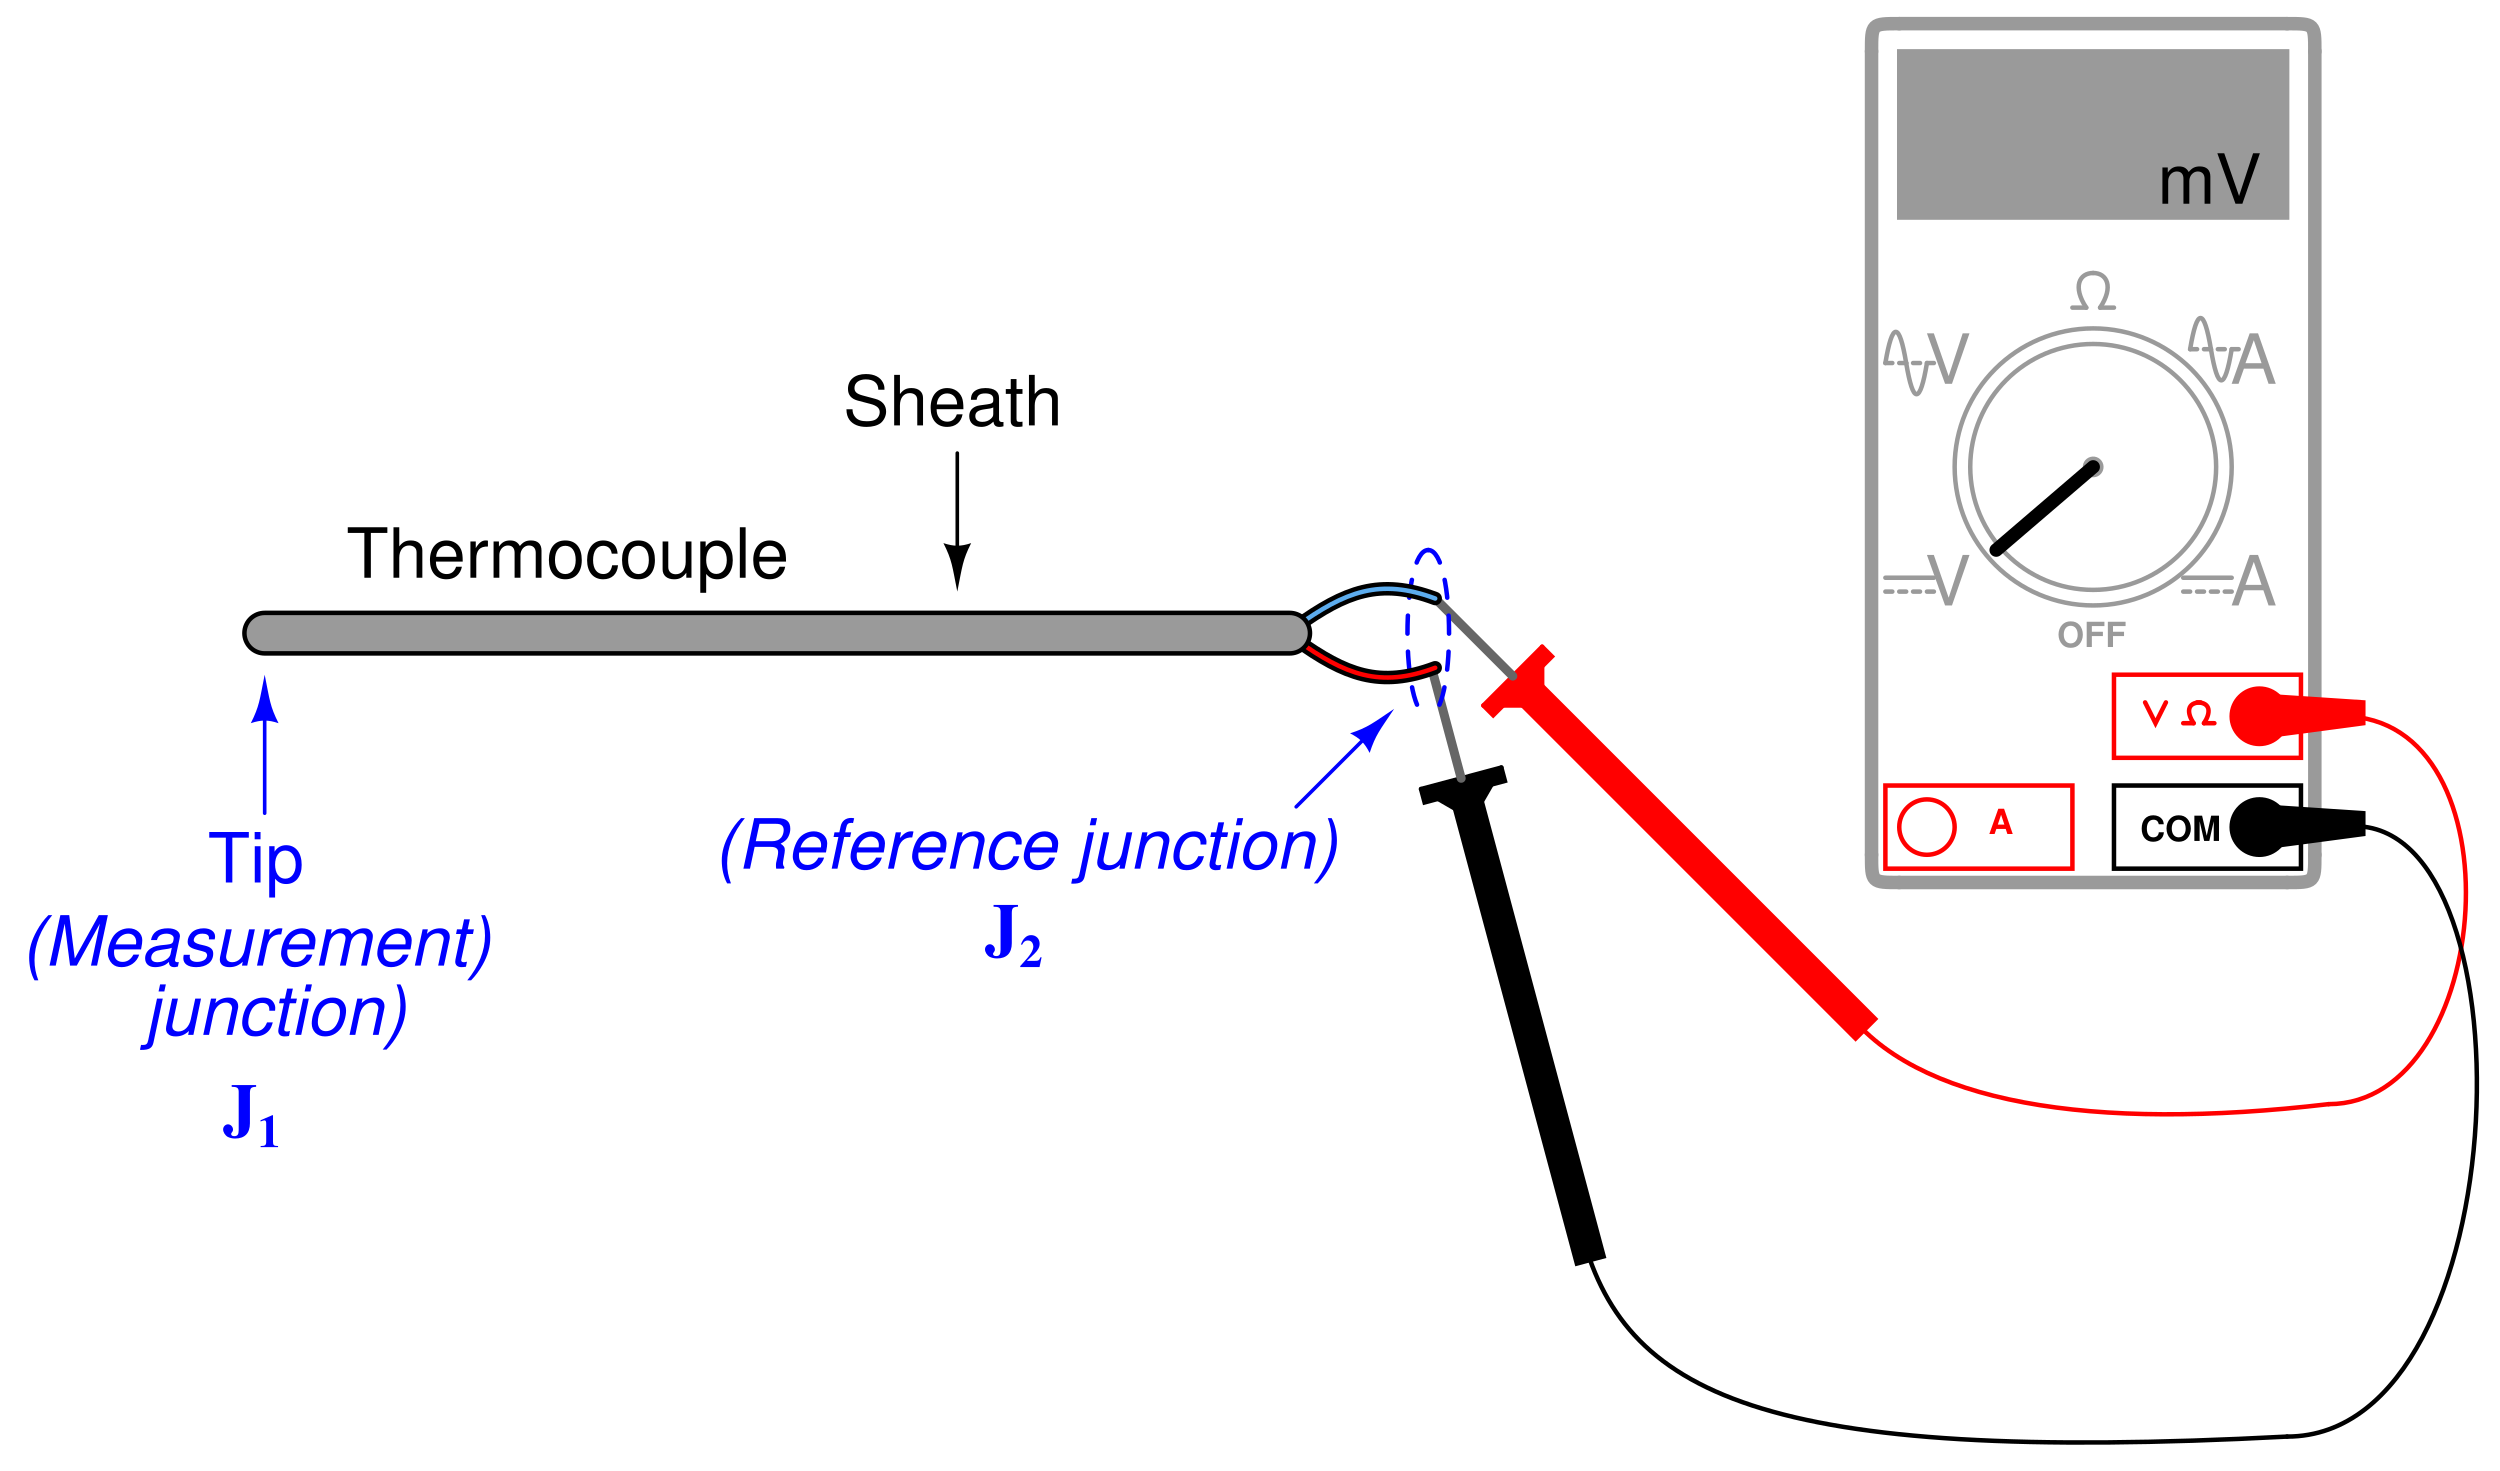<?xml version="1.0" encoding="UTF-8"?>
<svg xmlns="http://www.w3.org/2000/svg" xmlns:xlink="http://www.w3.org/1999/xlink" viewBox="0 0 378.999 222.999" version="1.2">
<defs>
<g>
<symbol overflow="visible" id="glyph0-0">
<path style="stroke:none;" d=""/>
</symbol>
<symbol overflow="visible" id="glyph0-1">
<path style="stroke:none;" d="M 3.719 -6.797 L 6.219 -6.797 L 6.219 -7.656 L 0.219 -7.656 L 0.219 -6.797 L 2.734 -6.797 L 2.734 0 L 3.719 0 Z M 3.719 -6.797 "/>
</symbol>
<symbol overflow="visible" id="glyph0-2">
<path style="stroke:none;" d="M 0.734 -7.656 L 0.734 0 L 1.609 0 L 1.609 -3.031 C 1.609 -4.156 2.188 -4.891 3.094 -4.891 C 3.391 -4.891 3.672 -4.812 3.875 -4.656 C 4.125 -4.469 4.234 -4.203 4.234 -3.812 L 4.234 0 L 5.109 0 L 5.109 -4.156 C 5.109 -5.078 4.438 -5.656 3.375 -5.656 C 2.594 -5.656 2.125 -5.422 1.609 -4.75 L 1.609 -7.656 Z M 0.734 -7.656 "/>
</symbol>
<symbol overflow="visible" id="glyph0-3">
<path style="stroke:none;" d="M 5.391 -2.453 C 5.391 -3.297 5.328 -3.797 5.172 -4.203 C 4.812 -5.109 3.969 -5.656 2.938 -5.656 C 1.406 -5.656 0.422 -4.5 0.422 -2.672 C 0.422 -0.859 1.359 0.234 2.922 0.234 C 4.172 0.234 5.047 -0.469 5.266 -1.672 L 4.391 -1.672 C 4.141 -0.938 3.656 -0.562 2.953 -0.562 C 2.391 -0.562 1.922 -0.812 1.625 -1.281 C 1.422 -1.594 1.344 -1.906 1.328 -2.453 Z M 1.359 -3.172 C 1.422 -4.188 2.047 -4.844 2.922 -4.844 C 3.828 -4.844 4.438 -4.156 4.438 -3.172 Z M 1.359 -3.172 "/>
</symbol>
<symbol overflow="visible" id="glyph0-4">
<path style="stroke:none;" d="M 0.719 -5.5 L 0.719 0 L 1.609 0 L 1.609 -2.859 C 1.609 -4.172 2.156 -4.766 3.375 -4.734 L 3.375 -5.625 C 3.219 -5.656 3.141 -5.656 3.031 -5.656 C 2.469 -5.656 2.031 -5.328 1.531 -4.5 L 1.531 -5.5 Z M 0.719 -5.5 "/>
</symbol>
<symbol overflow="visible" id="glyph0-5">
<path style="stroke:none;" d="M 0.734 -5.5 L 0.734 0 L 1.609 0 L 1.609 -3.453 C 1.609 -4.25 2.188 -4.891 2.906 -4.891 C 3.562 -4.891 3.922 -4.5 3.922 -3.797 L 3.922 0 L 4.812 0 L 4.812 -3.453 C 4.812 -4.25 5.391 -4.891 6.094 -4.891 C 6.734 -4.891 7.125 -4.484 7.125 -3.797 L 7.125 0 L 8 0 L 8 -4.125 C 8 -5.109 7.438 -5.656 6.406 -5.656 C 5.672 -5.656 5.234 -5.438 4.719 -4.812 C 4.391 -5.406 3.953 -5.656 3.234 -5.656 C 2.5 -5.656 2 -5.391 1.547 -4.719 L 1.547 -5.5 Z M 0.734 -5.5 "/>
</symbol>
<symbol overflow="visible" id="glyph0-6">
<path style="stroke:none;" d="M 2.859 -5.656 C 1.297 -5.656 0.375 -4.562 0.375 -2.703 C 0.375 -0.844 1.297 0.234 2.859 0.234 C 4.422 0.234 5.359 -0.859 5.359 -2.672 C 5.359 -4.578 4.453 -5.656 2.859 -5.656 Z M 2.859 -4.844 C 3.859 -4.844 4.438 -4.047 4.438 -2.672 C 4.438 -1.375 3.828 -0.562 2.859 -0.562 C 1.891 -0.562 1.297 -1.375 1.297 -2.703 C 1.297 -4.047 1.891 -4.844 2.859 -4.844 Z M 2.859 -4.844 "/>
</symbol>
<symbol overflow="visible" id="glyph0-7">
<path style="stroke:none;" d="M 4.953 -3.656 C 4.906 -4.188 4.781 -4.531 4.578 -4.844 C 4.203 -5.359 3.531 -5.656 2.766 -5.656 C 1.281 -5.656 0.328 -4.484 0.328 -2.656 C 0.328 -0.875 1.266 0.234 2.766 0.234 C 4.078 0.234 4.906 -0.547 5.016 -1.891 L 4.125 -1.891 C 3.984 -1.016 3.531 -0.562 2.781 -0.562 C 1.812 -0.562 1.234 -1.359 1.234 -2.656 C 1.234 -4.031 1.812 -4.844 2.766 -4.844 C 3.5 -4.844 3.953 -4.422 4.062 -3.656 Z M 4.953 -3.656 "/>
</symbol>
<symbol overflow="visible" id="glyph0-8">
<path style="stroke:none;" d="M 5.062 0 L 5.062 -5.5 L 4.188 -5.5 L 4.188 -2.391 C 4.188 -1.266 3.594 -0.531 2.688 -0.531 C 2 -0.531 1.547 -0.938 1.547 -1.609 L 1.547 -5.5 L 0.688 -5.5 L 0.688 -1.266 C 0.688 -0.344 1.359 0.234 2.438 0.234 C 3.25 0.234 3.766 -0.047 4.281 -0.766 L 4.281 0 Z M 5.062 0 "/>
</symbol>
<symbol overflow="visible" id="glyph0-9">
<path style="stroke:none;" d="M 0.562 2.281 L 1.453 2.281 L 1.453 -0.578 C 1.906 -0.016 2.422 0.234 3.141 0.234 C 4.562 0.234 5.484 -0.906 5.484 -2.656 C 5.484 -4.5 4.594 -5.656 3.125 -5.656 C 2.391 -5.656 1.781 -5.328 1.375 -4.672 L 1.375 -5.5 L 0.562 -5.5 Z M 2.984 -4.844 C 3.953 -4.844 4.578 -3.984 4.578 -2.672 C 4.578 -1.422 3.938 -0.578 2.984 -0.578 C 2.047 -0.578 1.453 -1.422 1.453 -2.703 C 1.453 -4 2.047 -4.844 2.984 -4.844 Z M 2.984 -4.844 "/>
</symbol>
<symbol overflow="visible" id="glyph0-10">
<path style="stroke:none;" d="M 1.594 -7.656 L 0.719 -7.656 L 0.719 0 L 1.594 0 Z M 1.594 -7.656 "/>
</symbol>
<symbol overflow="visible" id="glyph0-11">
<path style="stroke:none;" d="M 1.578 -5.5 L 0.703 -5.5 L 0.703 0 L 1.578 0 Z M 1.578 -7.656 L 0.688 -7.656 L 0.688 -6.547 L 1.578 -6.547 Z M 1.578 -7.656 "/>
</symbol>
<symbol overflow="visible" id="glyph0-12">
<path style="stroke:none;" d="M 6.266 -5.406 C 6.266 -5.938 6.219 -6.078 6.062 -6.438 C 5.641 -7.312 4.75 -7.781 3.453 -7.781 C 1.781 -7.781 0.734 -6.922 0.734 -5.531 C 0.734 -4.594 1.234 -4.016 2.234 -3.75 L 4.141 -3.25 C 5.109 -3 5.547 -2.609 5.547 -2 C 5.547 -1.594 5.328 -1.172 5 -0.938 C 4.688 -0.719 4.203 -0.625 3.594 -0.625 C 2.75 -0.625 2.188 -0.812 1.828 -1.266 C 1.547 -1.594 1.422 -1.969 1.422 -2.438 L 0.5 -2.438 C 0.516 -1.734 0.656 -1.266 0.953 -0.844 C 1.484 -0.125 2.359 0.234 3.531 0.234 C 4.438 0.234 5.188 0.031 5.688 -0.344 C 6.188 -0.75 6.516 -1.438 6.516 -2.094 C 6.516 -3.047 5.938 -3.734 4.891 -4.016 L 2.969 -4.531 C 2.047 -4.781 1.719 -5.078 1.719 -5.672 C 1.719 -6.453 2.391 -6.969 3.422 -6.969 C 4.641 -6.969 5.328 -6.422 5.328 -5.406 Z M 6.266 -5.406 "/>
</symbol>
<symbol overflow="visible" id="glyph0-13">
<path style="stroke:none;" d="M 5.625 -0.516 C 5.516 -0.5 5.484 -0.5 5.422 -0.5 C 5.125 -0.5 4.953 -0.656 4.953 -0.922 L 4.953 -4.156 C 4.953 -5.141 4.234 -5.656 2.891 -5.656 C 2.078 -5.656 1.438 -5.422 1.062 -5.016 C 0.812 -4.734 0.703 -4.422 0.688 -3.875 L 1.562 -3.875 C 1.641 -4.547 2.031 -4.844 2.859 -4.844 C 3.656 -4.844 4.078 -4.562 4.078 -4.031 L 4.078 -3.797 C 4.078 -3.422 3.891 -3.281 3.172 -3.188 C 1.938 -3.031 1.75 -3 1.406 -2.859 C 0.766 -2.578 0.438 -2.094 0.438 -1.391 C 0.438 -0.391 1.141 0.234 2.25 0.234 C 2.938 0.234 3.5 0 4.109 -0.562 C 4.172 0 4.453 0.234 5.016 0.234 C 5.203 0.234 5.328 0.219 5.625 0.141 Z M 4.078 -1.734 C 4.078 -1.438 4 -1.266 3.734 -1.016 C 3.375 -0.688 2.953 -0.531 2.438 -0.531 C 1.75 -0.531 1.359 -0.844 1.359 -1.406 C 1.359 -1.984 1.734 -2.281 2.672 -2.422 C 3.609 -2.547 3.797 -2.578 4.078 -2.719 Z M 4.078 -1.734 "/>
</symbol>
<symbol overflow="visible" id="glyph0-14">
<path style="stroke:none;" d="M 2.672 -5.5 L 1.766 -5.5 L 1.766 -7.016 L 0.891 -7.016 L 0.891 -5.5 L 0.141 -5.5 L 0.141 -4.781 L 0.891 -4.781 L 0.891 -0.625 C 0.891 -0.062 1.266 0.234 1.953 0.234 C 2.188 0.234 2.375 0.219 2.672 0.172 L 2.672 -0.562 C 2.547 -0.531 2.422 -0.531 2.25 -0.531 C 1.875 -0.531 1.766 -0.625 1.766 -1.016 L 1.766 -4.781 L 2.672 -4.781 Z M 2.672 -5.5 "/>
</symbol>
<symbol overflow="visible" id="glyph0-15">
<path style="stroke:none;" d="M 4.109 0 L 6.766 -7.656 L 5.734 -7.656 L 3.609 -1.172 L 1.359 -7.656 L 0.312 -7.656 L 3.062 0 Z M 4.109 0 "/>
</symbol>
<symbol overflow="visible" id="glyph0-16">
<path style="stroke:none;" d="M 4.984 -2.297 L 5.766 0 L 6.859 0 L 4.172 -7.656 L 2.906 -7.656 L 0.172 0 L 1.219 0 L 2.031 -2.297 Z M 4.703 -3.125 L 2.266 -3.125 L 3.531 -6.609 Z M 4.703 -3.125 "/>
</symbol>
<symbol overflow="visible" id="glyph1-0">
<path style="stroke:none;" d=""/>
</symbol>
<symbol overflow="visible" id="glyph1-1">
<path style="stroke:none;" d="M 1.891 -5.5 L 0.562 0.797 C 0.438 1.391 0.266 1.531 -0.266 1.531 C -0.328 1.531 -0.375 1.531 -0.531 1.516 L -0.688 2.25 C -0.609 2.281 -0.578 2.281 -0.484 2.281 C 0.719 2.281 1.172 2 1.359 1.141 L 2.766 -5.5 Z M 3.234 -7.656 L 2.359 -7.656 L 2.125 -6.578 L 3 -6.578 Z M 3.234 -7.656 "/>
</symbol>
<symbol overflow="visible" id="glyph1-2">
<path style="stroke:none;" d="M 5.078 0 L 6.234 -5.5 L 5.359 -5.5 L 4.688 -2.391 C 4.453 -1.25 3.719 -0.516 2.812 -0.516 C 2.234 -0.516 1.875 -0.812 1.875 -1.328 C 1.875 -1.406 1.891 -1.5 1.906 -1.609 L 2.734 -5.5 L 1.859 -5.5 L 0.953 -1.266 C 0.938 -1.156 0.922 -1.047 0.922 -0.906 C 0.922 -0.188 1.469 0.234 2.375 0.234 C 3.188 0.234 3.797 -0.016 4.406 -0.594 L 4.281 0 Z M 5.078 0 "/>
</symbol>
<symbol overflow="visible" id="glyph1-3">
<path style="stroke:none;" d="M 1.906 -5.5 L 0.734 0 L 1.609 0 L 2.25 -3.031 C 2.516 -4.188 3.25 -4.906 4.188 -4.906 C 4.719 -4.906 5.109 -4.531 5.109 -4.047 C 5.109 -3.984 5.078 -3.844 5.047 -3.672 L 4.266 0 L 5.141 0 L 5.984 -3.953 C 6.016 -4.078 6.031 -4.203 6.031 -4.344 C 6.031 -5.141 5.469 -5.656 4.594 -5.656 C 3.797 -5.656 3.109 -5.375 2.562 -4.812 L 2.703 -5.5 Z M 1.906 -5.5 "/>
</symbol>
<symbol overflow="visible" id="glyph1-4">
<path style="stroke:none;" d="M 5.781 -3.656 L 5.797 -3.812 C 5.812 -3.969 5.812 -4.078 5.812 -4.109 C 5.812 -4.469 5.625 -4.875 5.359 -5.172 C 5.031 -5.5 4.594 -5.656 4 -5.656 C 3.062 -5.656 2.203 -5.266 1.656 -4.531 C 1.156 -3.891 0.797 -2.75 0.797 -1.781 C 0.797 -1.281 0.969 -0.781 1.266 -0.406 C 1.609 0.047 2.078 0.234 2.766 0.234 C 3.625 0.234 4.344 -0.062 4.828 -0.625 C 5.109 -0.938 5.266 -1.297 5.438 -1.891 L 4.562 -1.891 C 4.234 -1.031 3.672 -0.562 2.906 -0.562 C 2.172 -0.562 1.719 -1.078 1.719 -1.906 C 1.719 -2.578 1.938 -3.375 2.281 -3.922 C 2.688 -4.531 3.203 -4.844 3.844 -4.844 C 4.5 -4.844 4.906 -4.484 4.906 -3.891 C 4.906 -3.828 4.906 -3.75 4.906 -3.656 Z M 5.781 -3.656 "/>
</symbol>
<symbol overflow="visible" id="glyph1-5">
<path style="stroke:none;" d="M 3.844 -5.5 L 2.906 -5.5 L 3.234 -7.016 L 2.359 -7.016 L 2.031 -5.5 L 1.281 -5.5 L 1.141 -4.797 L 1.875 -4.797 L 1.047 -0.906 C 1.031 -0.812 1.016 -0.688 1.016 -0.594 C 1.016 -0.078 1.375 0.234 1.953 0.234 C 2.172 0.234 2.484 0.203 2.641 0.172 L 2.797 -0.594 C 2.453 -0.516 2.438 -0.516 2.297 -0.516 C 2.062 -0.516 1.922 -0.625 1.922 -0.797 C 1.922 -0.828 1.938 -0.875 1.938 -0.938 L 2.766 -4.797 L 3.703 -4.797 Z M 3.844 -5.5 "/>
</symbol>
<symbol overflow="visible" id="glyph1-6">
<path style="stroke:none;" d="M 2.734 -5.5 L 1.859 -5.5 L 0.688 0 L 1.578 0 Z M 3.203 -7.656 L 2.328 -7.656 L 2.094 -6.578 L 2.969 -6.578 Z M 3.203 -7.656 "/>
</symbol>
<symbol overflow="visible" id="glyph1-7">
<path style="stroke:none;" d="M 4.031 -5.656 C 3.062 -5.656 2.188 -5.219 1.656 -4.438 C 1.188 -3.766 0.844 -2.609 0.844 -1.719 C 0.844 -0.562 1.656 0.234 2.828 0.234 C 3.828 0.234 4.625 -0.172 5.219 -0.969 C 5.703 -1.641 6.047 -2.781 6.047 -3.703 C 6.047 -4.25 5.844 -4.781 5.469 -5.141 C 5.109 -5.484 4.641 -5.656 4.031 -5.656 Z M 3.891 -4.844 C 4.672 -4.844 5.125 -4.359 5.125 -3.5 C 5.125 -2.875 4.953 -2.188 4.656 -1.672 C 4.266 -0.938 3.703 -0.562 2.969 -0.562 C 2.219 -0.562 1.766 -1.078 1.766 -1.938 C 1.766 -2.547 1.938 -3.219 2.219 -3.75 C 2.609 -4.469 3.203 -4.844 3.891 -4.844 Z M 3.891 -4.844 "/>
</symbol>
<symbol overflow="visible" id="glyph1-8">
<path style="stroke:none;" d="M 0.5 2.234 C 1.172 1.547 1.781 0.719 2.266 -0.156 C 3.047 -1.547 3.406 -2.875 3.406 -4.281 C 3.406 -5.469 3.094 -6.781 2.609 -7.656 L 2.031 -7.656 C 2.422 -6.625 2.609 -5.656 2.609 -4.531 C 2.609 -2.25 1.672 0.094 -0.078 2.234 Z M 0.5 2.234 "/>
</symbol>
<symbol overflow="visible" id="glyph1-9">
<path style="stroke:none;" d="M 4.109 -7.656 C 3.375 -6.906 2.859 -6.203 2.344 -5.266 C 1.547 -3.828 1.188 -2.562 1.188 -1.219 C 1.188 0.047 1.484 1.328 2 2.234 L 2.578 2.234 C 2.188 1.219 2 0.25 2 -0.828 C 2 -3.172 2.922 -5.484 4.688 -7.656 Z M 4.109 -7.656 "/>
</symbol>
<symbol overflow="visible" id="glyph1-10">
<path style="stroke:none;" d="M 2.672 -3.297 L 5.172 -3.297 C 5.859 -3.297 6.234 -3.031 6.234 -2.516 C 6.234 -2.328 6.203 -2.109 6.156 -1.875 C 5.906 -0.828 5.906 -0.828 5.906 -0.5 C 5.906 -0.328 5.906 -0.203 5.938 0 L 7.125 0 L 7.188 -0.234 C 7.047 -0.375 6.969 -0.562 6.969 -0.797 C 6.969 -0.906 6.984 -1.094 7.031 -1.328 C 7.219 -2.422 7.25 -2.562 7.25 -2.766 C 7.25 -3.25 7.109 -3.453 6.609 -3.781 C 7.031 -4.016 7.188 -4.125 7.375 -4.297 C 7.797 -4.688 8.078 -5.391 8.078 -6.031 C 8.078 -7.156 7.469 -7.656 6.125 -7.656 L 2.609 -7.656 L 0.969 0 L 1.969 0 Z M 2.844 -4.156 L 3.406 -6.797 L 5.828 -6.797 C 6.391 -6.797 6.656 -6.719 6.859 -6.5 C 7 -6.359 7.078 -6.109 7.078 -5.859 C 7.078 -5.453 6.938 -5.016 6.703 -4.719 C 6.391 -4.344 5.938 -4.156 5.266 -4.156 Z M 2.844 -4.156 "/>
</symbol>
<symbol overflow="visible" id="glyph1-11">
<path style="stroke:none;" d="M 5.906 -2.453 C 6.062 -3.281 6.094 -3.531 6.094 -3.859 C 6.094 -4.875 5.219 -5.656 4.078 -5.656 C 3.172 -5.656 2.297 -5.234 1.766 -4.531 C 1.266 -3.859 0.875 -2.672 0.875 -1.812 C 0.875 -1.25 1.141 -0.672 1.531 -0.281 C 1.906 0.078 2.359 0.234 2.969 0.234 C 4.219 0.234 5.297 -0.531 5.625 -1.672 L 4.75 -1.672 C 4.375 -0.938 3.812 -0.562 3.109 -0.562 C 2.281 -0.562 1.812 -1.078 1.812 -1.969 C 1.812 -2.203 1.812 -2.297 1.859 -2.453 Z M 2.047 -3.219 C 2.328 -4.172 3.094 -4.844 3.953 -4.844 C 4.688 -4.844 5.172 -4.344 5.172 -3.562 C 5.172 -3.469 5.156 -3.375 5.141 -3.219 Z M 2.047 -3.219 "/>
</symbol>
<symbol overflow="visible" id="glyph1-12">
<path style="stroke:none;" d="M 3.891 -5.5 L 2.984 -5.5 L 3.141 -6.219 C 3.25 -6.766 3.438 -6.938 3.891 -6.938 C 3.969 -6.938 4.047 -6.938 4.172 -6.906 L 4.344 -7.641 C 4.141 -7.672 4.031 -7.688 3.859 -7.688 C 3.062 -7.688 2.469 -7.219 2.297 -6.438 L 2.094 -5.5 L 1.359 -5.5 L 1.219 -4.797 L 1.953 -4.797 L 0.938 0 L 1.812 0 L 2.828 -4.797 L 3.734 -4.797 Z M 3.891 -5.5 "/>
</symbol>
<symbol overflow="visible" id="glyph1-13">
<path style="stroke:none;" d="M 1.891 -5.5 L 0.719 0 L 1.609 0 L 2.219 -2.859 C 2.484 -4.141 3.234 -4.781 4.391 -4.734 L 4.578 -5.625 C 4.438 -5.656 4.359 -5.656 4.234 -5.656 C 3.641 -5.656 3.172 -5.391 2.516 -4.641 L 2.688 -5.5 Z M 1.891 -5.5 "/>
</symbol>
<symbol overflow="visible" id="glyph1-14">
<path style="stroke:none;" d=""/>
</symbol>
<symbol overflow="visible" id="glyph1-15">
<path style="stroke:none;" d="M 4.906 0 L 8.406 -6.359 L 7.062 0 L 7.984 0 L 9.625 -7.656 L 8.25 -7.656 L 4.609 -1.078 L 3.766 -7.656 L 2.422 -7.656 L 0.781 0 L 1.719 0 L 3.078 -6.359 L 3.891 0 Z M 4.906 0 "/>
</symbol>
<symbol overflow="visible" id="glyph1-16">
<path style="stroke:none;" d="M 5.797 -0.531 C 5.703 -0.516 5.656 -0.516 5.625 -0.516 C 5.344 -0.516 5.219 -0.609 5.219 -0.812 C 5.219 -0.844 5.219 -0.891 5.234 -0.922 L 5.906 -4.078 C 5.969 -4.375 5.969 -4.375 5.969 -4.469 C 5.969 -5.188 5.234 -5.656 4.141 -5.656 C 2.672 -5.656 1.781 -5.047 1.578 -3.875 L 2.469 -3.875 C 2.562 -4.172 2.641 -4.312 2.781 -4.469 C 3.016 -4.703 3.453 -4.844 3.906 -4.844 C 4.531 -4.844 5.016 -4.562 5.016 -4.172 C 5.016 -4.141 5.016 -4.062 5 -3.984 L 4.969 -3.797 C 4.875 -3.359 4.672 -3.25 3.906 -3.172 C 2.5 -3.047 2.062 -2.938 1.547 -2.609 C 1 -2.266 0.688 -1.719 0.688 -1.109 C 0.688 -0.266 1.25 0.234 2.188 0.234 C 2.578 0.234 3 0.172 3.375 0.031 C 3.703 -0.078 3.875 -0.188 4.312 -0.562 L 4.312 -0.453 C 4.312 -0.016 4.594 0.234 5.109 0.234 C 5.234 0.234 5.266 0.234 5.516 0.172 C 5.531 0.172 5.594 0.156 5.656 0.141 Z M 4.531 -1.719 C 4.391 -1.078 3.469 -0.516 2.547 -0.516 C 1.938 -0.516 1.609 -0.766 1.609 -1.203 C 1.609 -1.547 1.812 -1.906 2.125 -2.094 C 2.375 -2.25 2.672 -2.328 3.203 -2.406 C 4.188 -2.547 4.281 -2.547 4.734 -2.703 Z M 4.531 -1.719 "/>
</symbol>
<symbol overflow="visible" id="glyph1-17">
<path style="stroke:none;" d="M 5.391 -3.969 C 5.453 -4.188 5.453 -4.281 5.453 -4.422 C 5.453 -5.156 4.766 -5.656 3.734 -5.656 C 3 -5.656 2.359 -5.438 1.922 -5.031 C 1.531 -4.656 1.297 -4.109 1.297 -3.625 C 1.297 -2.984 1.656 -2.672 2.734 -2.391 L 3.516 -2.188 C 3.859 -2.094 4.016 -2.031 4.109 -1.922 C 4.188 -1.828 4.25 -1.672 4.25 -1.578 C 4.25 -1.375 4.094 -1.062 3.922 -0.922 C 3.656 -0.703 3.203 -0.562 2.75 -0.562 C 2.016 -0.562 1.609 -0.844 1.609 -1.375 C 1.609 -1.438 1.625 -1.531 1.641 -1.641 L 0.703 -1.641 C 0.656 -1.391 0.641 -1.266 0.641 -1.109 C 0.641 -0.266 1.359 0.234 2.594 0.234 C 4.156 0.234 5.172 -0.562 5.172 -1.812 C 5.172 -2.453 4.828 -2.797 3.906 -3.031 L 3.109 -3.219 C 2.516 -3.375 2.219 -3.578 2.219 -3.859 C 2.219 -4.062 2.344 -4.328 2.531 -4.5 C 2.781 -4.75 3.094 -4.844 3.562 -4.844 C 4.172 -4.844 4.531 -4.625 4.531 -4.203 C 4.531 -4.141 4.531 -4.047 4.516 -3.969 Z M 5.391 -3.969 "/>
</symbol>
<symbol overflow="visible" id="glyph1-18">
<path style="stroke:none;" d="M 1.906 -5.5 L 0.75 0 L 1.625 0 L 2.359 -3.453 C 2.531 -4.25 3.25 -4.906 3.953 -4.906 C 4.469 -4.906 4.812 -4.625 4.812 -4.172 C 4.812 -4.062 4.781 -3.922 4.766 -3.797 L 3.953 0 L 4.844 0 L 5.578 -3.453 C 5.75 -4.281 6.469 -4.906 7.219 -4.906 C 7.719 -4.906 8.016 -4.594 8.016 -4.094 C 8.016 -3.938 8.016 -3.938 7.922 -3.578 L 7.172 0 L 8.047 0 L 8.891 -3.922 C 8.922 -4.031 8.953 -4.375 8.953 -4.5 C 8.953 -4.781 8.812 -5.078 8.609 -5.297 C 8.375 -5.547 8.109 -5.656 7.609 -5.656 C 6.922 -5.656 6.328 -5.391 5.719 -4.781 C 5.547 -5.375 5.141 -5.656 4.438 -5.656 C 3.719 -5.656 3.25 -5.453 2.578 -4.812 L 2.703 -5.5 Z M 1.906 -5.5 "/>
</symbol>
<symbol overflow="visible" id="glyph2-0">
<path style="stroke:none;" d=""/>
</symbol>
<symbol overflow="visible" id="glyph2-1">
<path style="stroke:none;" d="M 3.578 -2.531 C 3.547 -2.859 3.484 -3.078 3.328 -3.281 C 3.031 -3.672 2.562 -3.891 1.984 -3.891 C 0.906 -3.891 0.234 -3.125 0.234 -1.875 C 0.234 -0.641 0.891 0.125 1.969 0.125 C 2.922 0.125 3.547 -0.438 3.594 -1.312 L 2.828 -1.312 C 2.781 -0.812 2.469 -0.547 1.984 -0.547 C 1.375 -0.547 1.016 -1.031 1.016 -1.875 C 1.016 -2.719 1.391 -3.219 2.016 -3.219 C 2.469 -3.219 2.719 -3 2.828 -2.531 Z M 3.578 -2.531 "/>
</symbol>
<symbol overflow="visible" id="glyph2-2">
<path style="stroke:none;" d="M 2.047 -3.891 C 1.516 -3.891 1.078 -3.719 0.75 -3.359 C 0.406 -3 0.203 -2.453 0.203 -1.891 C 0.203 -1.312 0.406 -0.766 0.75 -0.406 C 1.078 -0.047 1.5 0.125 2.047 0.125 C 2.594 0.125 3.031 -0.047 3.359 -0.406 C 3.688 -0.766 3.891 -1.312 3.891 -1.859 C 3.891 -2.453 3.703 -3 3.359 -3.359 C 3.031 -3.719 2.609 -3.891 2.047 -3.891 Z M 2.047 -3.219 C 2.703 -3.219 3.109 -2.688 3.109 -1.859 C 3.109 -1.078 2.688 -0.547 2.047 -0.547 C 1.406 -0.547 1 -1.078 1 -1.891 C 1 -2.688 1.406 -3.219 2.047 -3.219 Z M 2.047 -3.219 "/>
</symbol>
<symbol overflow="visible" id="glyph2-3">
<path style="stroke:none;" d="M 1.141 -2.984 L 1.828 0 L 2.609 0 L 3.281 -2.984 L 3.281 0 L 4.078 0 L 4.078 -3.828 L 2.891 -3.828 L 2.219 -0.781 L 1.516 -3.828 L 0.344 -3.828 L 0.344 0 L 1.141 0 Z M 1.141 -2.984 "/>
</symbol>
<symbol overflow="visible" id="glyph2-4">
<path style="stroke:none;" d="M 2.625 -0.766 L 2.875 0 L 3.688 0 L 2.375 -3.828 L 1.5 -3.828 L 0.141 0 L 0.938 0 L 1.203 -0.766 Z M 2.422 -1.422 L 1.422 -1.422 L 1.922 -2.922 Z M 2.422 -1.422 "/>
</symbol>
<symbol overflow="visible" id="glyph2-5">
<path style="stroke:none;" d="M 1.172 -1.656 L 2.844 -1.656 L 2.844 -2.312 L 1.172 -2.312 L 1.172 -3.172 L 3.078 -3.172 L 3.078 -3.828 L 0.391 -3.828 L 0.391 0 L 1.172 0 Z M 1.172 -1.656 "/>
</symbol>
<symbol overflow="visible" id="glyph3-0">
<path style="stroke:none;" d=""/>
</symbol>
<symbol overflow="visible" id="glyph3-1">
<path style="stroke:none;" d="M 5.031 -7.094 L 1.328 -7.094 L 1.328 -6.828 C 2.156 -6.828 2.375 -6.672 2.391 -6.094 L 2.391 -0.25 C 2.391 0.406 2.203 0.656 1.719 0.656 C 1.422 0.656 1.25 0.531 1.25 0.328 C 1.25 0.234 1.281 0.172 1.375 0.062 C 1.5 -0.094 1.531 -0.172 1.531 -0.344 C 1.531 -0.766 1.172 -1.141 0.766 -1.141 C 0.375 -1.141 0.031 -0.781 0.031 -0.375 C 0.031 0.047 0.328 0.531 0.734 0.766 C 1.016 0.906 1.422 1.016 1.844 1.016 C 3.312 1.016 4.094 0.203 4.094 -1.297 L 4.094 -5.875 C 4.109 -6.641 4.266 -6.797 5.031 -6.828 Z M 5.031 -7.094 "/>
</symbol>
<symbol overflow="visible" id="glyph4-0">
<path style="stroke:none;" d=""/>
</symbol>
<symbol overflow="visible" id="glyph4-1">
<path style="stroke:none;" d="M 3.109 -0.172 C 2.469 -0.172 2.344 -0.281 2.344 -0.828 L 2.344 -4.844 L 2.234 -4.844 L 0.453 -4.078 L 0.453 -3.891 C 0.516 -3.906 0.562 -3.938 0.594 -3.938 C 0.781 -4.016 0.969 -4.062 1.047 -4.062 C 1.234 -4.062 1.312 -3.906 1.312 -3.578 L 1.312 -0.875 C 1.312 -0.297 1.172 -0.172 0.469 -0.172 L 0.469 0 L 3.109 0 Z M 3.109 -0.172 "/>
</symbol>
<symbol overflow="visible" id="glyph4-2">
<path style="stroke:none;" d="M 3.359 -1.484 L 3.188 -1.484 C 2.984 -0.984 2.906 -0.938 2.188 -0.938 L 1.125 -0.938 L 2.266 -2.016 C 2.812 -2.547 3.062 -3.016 3.062 -3.547 C 3.062 -4.297 2.531 -4.844 1.766 -4.844 C 1.406 -4.844 1.078 -4.703 0.828 -4.438 C 0.562 -4.172 0.422 -3.938 0.219 -3.406 L 0.422 -3.406 C 0.625 -3.844 0.891 -4.031 1.266 -4.031 C 1.578 -4.031 1.828 -3.906 1.969 -3.656 C 2.047 -3.5 2.109 -3.297 2.109 -3.141 C 2.109 -2.828 1.969 -2.453 1.75 -2.109 C 1.391 -1.562 1.141 -1.266 0.125 -0.156 L 0.125 0 L 3.047 0 Z M 3.359 -1.484 "/>
</symbol>
</g>
<clipPath id="clip1">
  <path d="M 266 0.5 L 306 0.5 L 306 26 L 266 26 Z M 266 0.5 "/>
</clipPath>
<clipPath id="clip2">
  <path d="M 329 0.5 L 369 0.5 L 369 26 L 329 26 Z M 329 0.5 "/>
</clipPath>
<clipPath id="clip3">
  <path d="M 347 102 L 378.5 102 L 378.5 174 L 347 174 Z M 347 102 "/>
</clipPath>
<clipPath id="clip4">
  <path d="M 340 119 L 378.5 119 L 378.5 222.5 L 340 222.5 Z M 340 119 "/>
</clipPath>
<clipPath id="clip5">
  <path d="M 233 180 L 353 180 L 353 222.5 L 233 222.5 Z M 233 180 "/>
</clipPath>
<clipPath id="clip6">
  <path d="M 0.5 38 L 254 38 L 254 154 L 0.5 154 Z M 0.5 38 "/>
</clipPath>
<clipPath id="clip7">
  <path d="M 0.5 49 L 242 49 L 242 143 L 0.5 143 Z M 0.5 49 "/>
</clipPath>
</defs>
<g id="surface1">
<g style="fill:rgb(0%,0%,0%);fill-opacity:1;">
  <use xlink:href="#glyph0-1" x="52.503" y="87.587"/>
  <use xlink:href="#glyph0-2" x="58.919" y="87.587"/>
  <use xlink:href="#glyph0-3" x="64.757" y="87.587"/>
  <use xlink:href="#glyph0-4" x="70.595" y="87.587"/>
  <use xlink:href="#glyph0-5" x="74.091" y="87.587"/>
  <use xlink:href="#glyph0-6" x="82.838" y="87.587"/>
  <use xlink:href="#glyph0-7" x="88.676" y="87.587"/>
  <use xlink:href="#glyph0-6" x="93.926" y="87.587"/>
  <use xlink:href="#glyph0-8" x="99.764" y="87.587"/>
  <use xlink:href="#glyph0-9" x="105.602" y="87.587"/>
  <use xlink:href="#glyph0-10" x="111.44" y="87.587"/>
  <use xlink:href="#glyph0-3" x="113.771" y="87.587"/>
</g>
<path style="fill:none;stroke-width:5.46;stroke-linecap:round;stroke-linejoin:miter;stroke:rgb(0%,0%,100%);stroke-opacity:1;stroke-miterlimit:6;" d="M 396.25 1149.638 L 396.25 992.138 " transform="matrix(0.1,0,0,-0.1,0.5,222.499)"/>
<path style=" stroke:none;fill-rule:evenodd;fill:rgb(0%,0%,100%);fill-opacity:1;" d="M 42.227 109.637 C 40.914 107.012 40.914 106.223 40.125 102.285 C 39.336 106.223 39.336 107.012 38.023 109.637 C 39.602 109.109 40.648 109.109 42.227 109.637 "/>
<g style="fill:rgb(0%,0%,100%);fill-opacity:1;">
  <use xlink:href="#glyph0-1" x="31.503" y="133.786"/>
  <use xlink:href="#glyph0-11" x="37.919" y="133.786"/>
  <use xlink:href="#glyph0-9" x="40.25" y="133.786"/>
</g>
<g style="fill:rgb(0%,0%,100%);fill-opacity:1;">
  <use xlink:href="#glyph1-1" x="21.911" y="156.887"/>
  <use xlink:href="#glyph1-2" x="24.242" y="156.887"/>
  <use xlink:href="#glyph1-3" x="30.08" y="156.887"/>
  <use xlink:href="#glyph1-4" x="35.918" y="156.887"/>
  <use xlink:href="#glyph1-5" x="41.168" y="156.887"/>
  <use xlink:href="#glyph1-6" x="44.087" y="156.887"/>
  <use xlink:href="#glyph1-7" x="46.418" y="156.887"/>
  <use xlink:href="#glyph1-3" x="52.256" y="156.887"/>
  <use xlink:href="#glyph1-8" x="58.094" y="156.887"/>
</g>
<path style="fill:none;stroke-width:5.46;stroke-linecap:round;stroke-linejoin:miter;stroke:rgb(0%,0%,0%);stroke-opacity:1;stroke-miterlimit:6;" d="M 1446.25 1380.615 L 1446.25 1538.115 " transform="matrix(0.1,0,0,-0.1,0.5,222.499)"/>
<path style=" stroke:none;fill-rule:evenodd;fill:rgb(0%,0%,0%);fill-opacity:1;" d="M 147.227 82.336 C 145.914 84.961 145.914 85.75 145.125 89.688 C 144.34 85.75 144.34 84.961 143.023 82.336 C 144.602 82.859 145.648 82.859 147.227 82.336 "/>
<g style="fill:rgb(0%,0%,0%);fill-opacity:1;">
  <use xlink:href="#glyph0-12" x="127.819" y="64.486"/>
  <use xlink:href="#glyph0-2" x="134.822" y="64.486"/>
  <use xlink:href="#glyph0-3" x="140.661" y="64.486"/>
  <use xlink:href="#glyph0-13" x="146.499" y="64.486"/>
  <use xlink:href="#glyph0-14" x="152.337" y="64.486"/>
  <use xlink:href="#glyph0-2" x="155.256" y="64.486"/>
</g>
<path style="fill:none;stroke-width:20.475;stroke-linecap:round;stroke-linejoin:miter;stroke:rgb(60.352%,60.352%,60.352%);stroke-opacity:1;stroke-miterlimit:6;" d="M 3462.266 887.138 L 2874.258 887.138 " transform="matrix(0.1,0,0,-0.1,0.5,222.499)"/>
<path style="fill:none;stroke-width:6.825;stroke-linecap:round;stroke-linejoin:miter;stroke:rgb(0%,0%,0%);stroke-opacity:1;stroke-miterlimit:6;" d="M 3199.766 908.115 L 3483.242 908.115 L 3483.242 1034.131 L 3199.766 1034.131 Z M 3199.766 908.115 " transform="matrix(0.1,0,0,-0.1,0.5,222.499)"/>
<path style="fill:none;stroke-width:6.825;stroke-linecap:round;stroke-linejoin:miter;stroke:rgb(0%,0%,0%);stroke-opacity:1;stroke-miterlimit:6;" d="M 3462.266 971.123 C 3462.266 994.326 3443.438 1013.115 3420.234 1013.115 C 3397.031 1013.115 3378.242 994.326 3378.242 971.123 C 3378.242 947.92 3397.031 929.131 3420.234 929.131 C 3443.438 929.131 3462.266 947.92 3462.266 971.123 " transform="matrix(0.1,0,0,-0.1,0.5,222.499)"/>
<g style="fill:rgb(0%,0%,0%);fill-opacity:1;">
  <use xlink:href="#glyph2-1" x="324.447" y="127.487"/>
  <use xlink:href="#glyph2-2" x="328.238" y="127.487"/>
  <use xlink:href="#glyph2-3" x="332.322" y="127.487"/>
</g>
<path style="fill:none;stroke-width:20.475;stroke-linecap:round;stroke-linejoin:miter;stroke:rgb(60.352%,60.352%,60.352%);stroke-opacity:1;stroke-miterlimit:6;" d="M 3504.258 929.131 C 3504.258 887.138 3504.258 887.138 3462.266 887.138 " transform="matrix(0.1,0,0,-0.1,0.5,222.499)"/>
<path style="fill:none;stroke-width:20.475;stroke-linecap:round;stroke-linejoin:miter;stroke:rgb(60.352%,60.352%,60.352%);stroke-opacity:1;stroke-miterlimit:6;" d="M 3504.258 929.131 L 3504.258 2147.138 " transform="matrix(0.1,0,0,-0.1,0.5,222.499)"/>
<path style="fill:none;stroke-width:6.825;stroke-linecap:round;stroke-linejoin:miter;stroke:rgb(100%,0%,0%);stroke-opacity:1;stroke-miterlimit:6;" d="M 3199.766 1076.123 L 3483.242 1076.123 L 3483.242 1202.138 L 3199.766 1202.138 Z M 3199.766 1076.123 " transform="matrix(0.1,0,0,-0.1,0.5,222.499)"/>
<path style="fill:none;stroke-width:6.825;stroke-linecap:round;stroke-linejoin:miter;stroke:rgb(100%,0%,0%);stroke-opacity:1;stroke-miterlimit:6;" d="M 3462.266 1139.131 C 3462.266 1162.334 3443.438 1181.123 3420.234 1181.123 C 3397.031 1181.123 3378.242 1162.334 3378.242 1139.131 C 3378.242 1115.928 3397.031 1097.138 3420.234 1097.138 C 3443.438 1097.138 3462.266 1115.928 3462.266 1139.131 " transform="matrix(0.1,0,0,-0.1,0.5,222.499)"/>
<path style="fill:none;stroke-width:6.825;stroke-linecap:round;stroke-linejoin:miter;stroke:rgb(100%,0%,0%);stroke-opacity:1;stroke-miterlimit:6;" d="M 3320.508 1128.623 L 3304.766 1128.623 " transform="matrix(0.1,0,0,-0.1,0.5,222.499)"/>
<path style="fill:none;stroke-width:6.825;stroke-linecap:round;stroke-linejoin:miter;stroke:rgb(100%,0%,0%);stroke-opacity:1;stroke-miterlimit:6;" d="M 3351.992 1128.623 L 3336.25 1128.623 " transform="matrix(0.1,0,0,-0.1,0.5,222.499)"/>
<path style="fill:none;stroke-width:6.825;stroke-linecap:round;stroke-linejoin:miter;stroke:rgb(100%,0%,0%);stroke-opacity:1;stroke-miterlimit:6;" d="M 3320.508 1128.623 C 3310 1144.365 3310 1160.146 3331.016 1160.146 " transform="matrix(0.1,0,0,-0.1,0.5,222.499)"/>
<path style="fill:none;stroke-width:6.825;stroke-linecap:round;stroke-linejoin:miter;stroke:rgb(100%,0%,0%);stroke-opacity:1;stroke-miterlimit:6;" d="M 3336.25 1128.623 C 3346.758 1144.365 3346.758 1160.146 3325.742 1160.146 " transform="matrix(0.1,0,0,-0.1,0.5,222.499)"/>
<path style="fill:none;stroke-width:6.825;stroke-linecap:round;stroke-linejoin:miter;stroke:rgb(100%,0%,0%);stroke-opacity:1;stroke-miterlimit:6;" d="M 3278.516 1160.146 L 3262.734 1128.623 L 3246.992 1160.146 " transform="matrix(0.1,0,0,-0.1,0.5,222.499)"/>
<g style="fill:rgb(100%,0%,0%);fill-opacity:1;">
  <use xlink:href="#glyph2-4" x="301.441" y="126.436"/>
</g>
<path style="fill:none;stroke-width:6.825;stroke-linecap:round;stroke-linejoin:miter;stroke:rgb(100%,0%,0%);stroke-opacity:1;stroke-miterlimit:6;" d="M 2958.242 971.123 C 2958.242 994.326 2939.453 1013.115 2916.25 1013.115 C 2893.047 1013.115 2874.258 994.326 2874.258 971.123 C 2874.258 947.92 2893.047 929.131 2916.25 929.131 C 2939.453 929.131 2958.242 947.92 2958.242 971.123 " transform="matrix(0.1,0,0,-0.1,0.5,222.499)"/>
<path style="fill:none;stroke-width:6.825;stroke-linecap:round;stroke-linejoin:miter;stroke:rgb(100%,0%,0%);stroke-opacity:1;stroke-miterlimit:6;" d="M 2853.242 908.115 L 3136.758 908.115 L 3136.758 1034.131 L 2853.242 1034.131 Z M 2853.242 908.115 " transform="matrix(0.1,0,0,-0.1,0.5,222.499)"/>
<path style="fill:none;stroke-width:20.475;stroke-linecap:round;stroke-linejoin:miter;stroke:rgb(60.352%,60.352%,60.352%);stroke-opacity:1;stroke-miterlimit:6;" d="M 2832.266 929.131 L 2832.266 2147.138 " transform="matrix(0.1,0,0,-0.1,0.5,222.499)"/>
<path style="fill:none;stroke-width:20.475;stroke-linecap:round;stroke-linejoin:miter;stroke:rgb(60.352%,60.352%,60.352%);stroke-opacity:1;stroke-miterlimit:6;" d="M 2832.266 929.131 C 2832.266 887.138 2832.266 887.138 2874.258 887.138 " transform="matrix(0.1,0,0,-0.1,0.5,222.499)"/>
<g style="fill:rgb(60.352%,60.352%,60.352%);fill-opacity:1;">
  <use xlink:href="#glyph0-15" x="291.809" y="91.786"/>
</g>
<path style="fill:none;stroke-width:6.825;stroke-linecap:round;stroke-linejoin:miter;stroke:rgb(60.352%,60.352%,60.352%);stroke-opacity:1;stroke-miterlimit:6;" d="M 3378.242 1517.138 C 3378.242 1633.115 3284.219 1727.138 3168.242 1727.138 C 3052.266 1727.138 2958.242 1633.115 2958.242 1517.138 C 2958.242 1401.162 3052.266 1307.138 3168.242 1307.138 C 3284.219 1307.138 3378.242 1401.162 3378.242 1517.138 " transform="matrix(0.1,0,0,-0.1,0.5,222.499)"/>
<path style="fill:none;stroke-width:6.825;stroke-linecap:round;stroke-linejoin:miter;stroke:rgb(60.352%,60.352%,60.352%);stroke-opacity:1;stroke-miterlimit:6;" d="M 3354.648 1517.138 C 3354.648 1620.068 3271.172 1703.506 3168.242 1703.506 C 3065.312 1703.506 2981.875 1620.068 2981.875 1517.138 C 2981.875 1414.209 3065.312 1330.732 3168.242 1330.732 C 3271.172 1330.732 3354.648 1414.209 3354.648 1517.138 " transform="matrix(0.1,0,0,-0.1,0.5,222.499)"/>
<g style="fill:rgb(60.352%,60.352%,60.352%);fill-opacity:1;">
  <use xlink:href="#glyph0-15" x="291.809" y="58.186"/>
</g>
<path style="fill-rule:evenodd;fill:rgb(60.352%,60.352%,60.352%);fill-opacity:1;stroke-width:6.825;stroke-linecap:round;stroke-linejoin:miter;stroke:rgb(60.352%,60.352%,60.352%);stroke-opacity:1;stroke-miterlimit:6;" d="M 2874.258 1895.146 L 3462.266 1895.146 L 3462.266 2147.138 L 2874.258 2147.138 Z M 2874.258 1895.146 " transform="matrix(0.1,0,0,-0.1,0.5,222.499)"/>
<path style="fill:none;stroke-width:20.475;stroke-linecap:round;stroke-linejoin:miter;stroke:rgb(60.352%,60.352%,60.352%);stroke-opacity:1;stroke-miterlimit:6;" d="M 3462.266 2189.131 L 2874.258 2189.131 " transform="matrix(0.1,0,0,-0.1,0.5,222.499)"/>
<g clip-path="url(#clip1)" clip-rule="nonzero">
<path style="fill:none;stroke-width:20.475;stroke-linecap:round;stroke-linejoin:miter;stroke:rgb(60.352%,60.352%,60.352%);stroke-opacity:1;stroke-miterlimit:6;" d="M 2832.266 2147.138 C 2832.266 2189.131 2832.266 2189.131 2874.258 2189.131 " transform="matrix(0.1,0,0,-0.1,0.5,222.499)"/>
</g>
<g clip-path="url(#clip2)" clip-rule="nonzero">
<path style="fill:none;stroke-width:20.475;stroke-linecap:round;stroke-linejoin:miter;stroke:rgb(60.352%,60.352%,60.352%);stroke-opacity:1;stroke-miterlimit:6;" d="M 3504.258 2147.138 C 3504.258 2189.131 3504.258 2189.131 3462.266 2189.131 " transform="matrix(0.1,0,0,-0.1,0.5,222.499)"/>
</g>
<path style="fill:none;stroke-width:6.825;stroke-linecap:round;stroke-linejoin:miter;stroke:rgb(60.352%,60.352%,60.352%);stroke-opacity:1;stroke-miterlimit:6;" d="M 3199.766 1758.623 L 3178.75 1758.623 " transform="matrix(0.1,0,0,-0.1,0.5,222.499)"/>
<path style="fill:none;stroke-width:6.825;stroke-linecap:round;stroke-linejoin:miter;stroke:rgb(60.352%,60.352%,60.352%);stroke-opacity:1;stroke-miterlimit:6;" d="M 3157.734 1758.623 C 3136.758 1790.146 3147.266 1811.123 3168.242 1811.123 " transform="matrix(0.1,0,0,-0.1,0.5,222.499)"/>
<path style="fill:none;stroke-width:6.825;stroke-linecap:round;stroke-linejoin:miter;stroke:rgb(60.352%,60.352%,60.352%);stroke-opacity:1;stroke-miterlimit:6;" d="M 3178.75 1758.623 C 3199.766 1790.146 3189.258 1811.123 3168.242 1811.123 " transform="matrix(0.1,0,0,-0.1,0.5,222.499)"/>
<path style="fill:none;stroke-width:6.825;stroke-linecap:round;stroke-linejoin:miter;stroke:rgb(60.352%,60.352%,60.352%);stroke-opacity:1;stroke-miterlimit:6;" d="M 3157.734 1758.623 L 3136.758 1758.623 " transform="matrix(0.1,0,0,-0.1,0.5,222.499)"/>
<g style="fill:rgb(60.352%,60.352%,60.352%);fill-opacity:1;">
  <use xlink:href="#glyph0-16" x="338.145" y="58.186"/>
</g>
<g style="fill:rgb(60.352%,60.352%,60.352%);fill-opacity:1;">
  <use xlink:href="#glyph0-16" x="338.145" y="91.786"/>
</g>
<path style=" stroke:none;fill-rule:evenodd;fill:rgb(60.352%,60.352%,60.352%);fill-opacity:1;" d="M 318.848 70.379 C 318.621 69.539 317.758 69.039 316.918 69.266 C 316.078 69.488 315.578 70.355 315.805 71.195 C 316.027 72.035 316.895 72.531 317.734 72.309 C 318.574 72.082 319.07 71.219 318.848 70.379 "/>
<path style="fill:none;stroke-width:6.825;stroke-linecap:round;stroke-linejoin:miter;stroke:rgb(60.352%,60.352%,60.352%);stroke-opacity:1;stroke-miterlimit:6;" d="M 2926.758 1349.131 L 2853.242 1349.131 " transform="matrix(0.1,0,0,-0.1,0.5,222.499)"/>
<path style="fill:none;stroke-width:6.825;stroke-linecap:round;stroke-linejoin:miter;stroke:rgb(60.352%,60.352%,60.352%);stroke-opacity:1;stroke-miterlimit:6;" d="M 2905.742 1328.115 L 2895.234 1328.115 " transform="matrix(0.1,0,0,-0.1,0.5,222.499)"/>
<path style="fill:none;stroke-width:6.825;stroke-linecap:round;stroke-linejoin:miter;stroke:rgb(60.352%,60.352%,60.352%);stroke-opacity:1;stroke-miterlimit:6;" d="M 2926.758 1328.115 L 2916.25 1328.115 " transform="matrix(0.1,0,0,-0.1,0.5,222.499)"/>
<g style="fill:rgb(60.352%,60.352%,60.352%);fill-opacity:1;">
  <use xlink:href="#glyph2-2" x="311.867" y="98.086"/>
  <use xlink:href="#glyph2-5" x="315.952" y="98.086"/>
  <use xlink:href="#glyph2-5" x="319.159" y="98.086"/>
</g>
<path style="fill:none;stroke-width:6.825;stroke-linecap:round;stroke-linejoin:miter;stroke:rgb(60.352%,60.352%,60.352%);stroke-opacity:1;stroke-miterlimit:6;" d="M 2863.75 1328.115 L 2853.242 1328.115 " transform="matrix(0.1,0,0,-0.1,0.5,222.499)"/>
<path style="fill:none;stroke-width:6.825;stroke-linecap:round;stroke-linejoin:miter;stroke:rgb(60.352%,60.352%,60.352%);stroke-opacity:1;stroke-miterlimit:6;" d="M 2884.766 1328.115 L 2874.258 1328.115 " transform="matrix(0.1,0,0,-0.1,0.5,222.499)"/>
<path style="fill:none;stroke-width:6.825;stroke-linecap:round;stroke-linejoin:miter;stroke:rgb(60.352%,60.352%,60.352%);stroke-opacity:1;stroke-miterlimit:6;" d="M 3315.234 1328.115 L 3304.766 1328.115 " transform="matrix(0.1,0,0,-0.1,0.5,222.499)"/>
<path style="fill:none;stroke-width:6.825;stroke-linecap:round;stroke-linejoin:miter;stroke:rgb(60.352%,60.352%,60.352%);stroke-opacity:1;stroke-miterlimit:6;" d="M 3336.25 1328.115 L 3325.742 1328.115 " transform="matrix(0.1,0,0,-0.1,0.5,222.499)"/>
<path style="fill:none;stroke-width:6.825;stroke-linecap:round;stroke-linejoin:miter;stroke:rgb(60.352%,60.352%,60.352%);stroke-opacity:1;stroke-miterlimit:6;" d="M 3357.266 1328.115 L 3346.758 1328.115 " transform="matrix(0.1,0,0,-0.1,0.5,222.499)"/>
<path style="fill:none;stroke-width:6.825;stroke-linecap:round;stroke-linejoin:miter;stroke:rgb(60.352%,60.352%,60.352%);stroke-opacity:1;stroke-miterlimit:6;" d="M 3378.242 1349.131 L 3304.766 1349.131 " transform="matrix(0.1,0,0,-0.1,0.5,222.499)"/>
<path style="fill:none;stroke-width:6.825;stroke-linecap:round;stroke-linejoin:miter;stroke:rgb(60.352%,60.352%,60.352%);stroke-opacity:1;stroke-miterlimit:6;" d="M 3378.242 1328.115 L 3367.734 1328.115 " transform="matrix(0.1,0,0,-0.1,0.5,222.499)"/>
<path style="fill:none;stroke-width:6.825;stroke-linecap:round;stroke-linejoin:miter;stroke:rgb(60.352%,60.352%,60.352%);stroke-opacity:1;stroke-miterlimit:6;" d="M 3346.758 1695.615 L 3336.25 1695.615 " transform="matrix(0.1,0,0,-0.1,0.5,222.499)"/>
<path style="fill:none;stroke-width:6.825;stroke-linecap:round;stroke-linejoin:miter;stroke:rgb(60.352%,60.352%,60.352%);stroke-opacity:1;stroke-miterlimit:6;" d="M 3367.734 1695.615 L 3357.266 1695.615 " transform="matrix(0.1,0,0,-0.1,0.5,222.499)"/>
<path style="fill:none;stroke-width:6.825;stroke-linecap:round;stroke-linejoin:miter;stroke:rgb(60.352%,60.352%,60.352%);stroke-opacity:1;stroke-miterlimit:6;" d="M 3315.234 1695.615 C 3325.742 1758.623 3336.25 1758.623 3346.758 1695.615 " transform="matrix(0.1,0,0,-0.1,0.5,222.499)"/>
<path style="fill:none;stroke-width:6.825;stroke-linecap:round;stroke-linejoin:miter;stroke:rgb(60.352%,60.352%,60.352%);stroke-opacity:1;stroke-miterlimit:6;" d="M 3346.758 1695.615 C 3357.266 1632.646 3367.734 1632.646 3378.242 1695.615 " transform="matrix(0.1,0,0,-0.1,0.5,222.499)"/>
<path style="fill:none;stroke-width:6.825;stroke-linecap:round;stroke-linejoin:miter;stroke:rgb(60.352%,60.352%,60.352%);stroke-opacity:1;stroke-miterlimit:6;" d="M 3388.75 1695.615 L 3378.242 1695.615 " transform="matrix(0.1,0,0,-0.1,0.5,222.499)"/>
<path style="fill:none;stroke-width:6.825;stroke-linecap:round;stroke-linejoin:miter;stroke:rgb(60.352%,60.352%,60.352%);stroke-opacity:1;stroke-miterlimit:6;" d="M 3325.742 1695.615 L 3315.234 1695.615 " transform="matrix(0.1,0,0,-0.1,0.5,222.499)"/>
<path style="fill:none;stroke-width:6.825;stroke-linecap:round;stroke-linejoin:miter;stroke:rgb(60.352%,60.352%,60.352%);stroke-opacity:1;stroke-miterlimit:6;" d="M 2926.758 1674.638 L 2916.25 1674.638 " transform="matrix(0.1,0,0,-0.1,0.5,222.499)"/>
<path style="fill:none;stroke-width:6.825;stroke-linecap:round;stroke-linejoin:miter;stroke:rgb(60.352%,60.352%,60.352%);stroke-opacity:1;stroke-miterlimit:6;" d="M 2884.766 1674.638 C 2895.234 1611.631 2905.742 1611.631 2916.25 1674.638 " transform="matrix(0.1,0,0,-0.1,0.5,222.499)"/>
<path style="fill:none;stroke-width:6.825;stroke-linecap:round;stroke-linejoin:miter;stroke:rgb(60.352%,60.352%,60.352%);stroke-opacity:1;stroke-miterlimit:6;" d="M 2863.75 1674.638 L 2853.242 1674.638 " transform="matrix(0.1,0,0,-0.1,0.5,222.499)"/>
<path style="fill:none;stroke-width:6.825;stroke-linecap:round;stroke-linejoin:miter;stroke:rgb(60.352%,60.352%,60.352%);stroke-opacity:1;stroke-miterlimit:6;" d="M 2884.766 1674.638 L 2874.258 1674.638 " transform="matrix(0.1,0,0,-0.1,0.5,222.499)"/>
<path style="fill:none;stroke-width:6.825;stroke-linecap:round;stroke-linejoin:miter;stroke:rgb(60.352%,60.352%,60.352%);stroke-opacity:1;stroke-miterlimit:6;" d="M 2905.742 1674.638 L 2895.234 1674.638 " transform="matrix(0.1,0,0,-0.1,0.5,222.499)"/>
<path style="fill:none;stroke-width:6.825;stroke-linecap:round;stroke-linejoin:miter;stroke:rgb(60.352%,60.352%,60.352%);stroke-opacity:1;stroke-miterlimit:6;" d="M 2853.242 1674.638 C 2863.75 1737.646 2874.258 1737.646 2884.766 1674.638 " transform="matrix(0.1,0,0,-0.1,0.5,222.499)"/>
<path style="fill-rule:evenodd;fill:rgb(100%,0%,0%);fill-opacity:1;stroke-width:6.825;stroke-linecap:round;stroke-linejoin:miter;stroke:rgb(100%,0%,0%);stroke-opacity:1;stroke-miterlimit:6;" d="M 3456.992 1139.131 C 3456.992 1159.404 3440.547 1175.888 3420.234 1175.888 C 3399.961 1175.888 3383.516 1159.404 3383.516 1139.131 C 3383.516 1118.818 3399.961 1102.373 3420.234 1102.373 C 3440.547 1102.373 3456.992 1118.818 3456.992 1139.131 " transform="matrix(0.1,0,0,-0.1,0.5,222.499)"/>
<path style="fill-rule:evenodd;fill:rgb(100%,0%,0%);fill-opacity:1;stroke-width:6.825;stroke-linecap:round;stroke-linejoin:miter;stroke:rgb(100%,0%,0%);stroke-opacity:1;stroke-miterlimit:6;" d="M 3420.234 1107.646 L 3577.734 1128.623 L 3577.734 1160.146 L 3420.234 1170.615 " transform="matrix(0.1,0,0,-0.1,0.5,222.499)"/>
<path style="fill-rule:evenodd;fill:rgb(0%,0%,0%);fill-opacity:1;stroke-width:6.825;stroke-linecap:round;stroke-linejoin:miter;stroke:rgb(0%,0%,0%);stroke-opacity:1;stroke-miterlimit:6;" d="M 3456.992 971.123 C 3456.992 991.435 3440.547 1007.881 3420.234 1007.881 C 3399.961 1007.881 3383.516 991.435 3383.516 971.123 C 3383.516 950.849 3399.961 934.365 3420.234 934.365 C 3440.547 934.365 3456.992 950.849 3456.992 971.123 " transform="matrix(0.1,0,0,-0.1,0.5,222.499)"/>
<path style="fill-rule:evenodd;fill:rgb(0%,0%,0%);fill-opacity:1;stroke-width:6.825;stroke-linecap:round;stroke-linejoin:miter;stroke:rgb(0%,0%,0%);stroke-opacity:1;stroke-miterlimit:6;" d="M 3420.234 939.638 L 3577.734 960.615 L 3577.734 992.138 L 3420.234 1002.646 " transform="matrix(0.1,0,0,-0.1,0.5,222.499)"/>
<path style="fill:none;stroke-width:6.825;stroke-linecap:round;stroke-linejoin:miter;stroke:rgb(0%,0%,0%);stroke-opacity:1;stroke-miterlimit:6;" d="M 3420.234 1002.646 L 3420.234 939.638 " transform="matrix(0.1,0,0,-0.1,0.5,222.499)"/>
<path style="fill-rule:evenodd;fill:rgb(0%,0%,0%);fill-opacity:1;stroke-width:6.825;stroke-linecap:round;stroke-linejoin:miter;stroke:rgb(0%,0%,0%);stroke-opacity:1;stroke-miterlimit:6;" d="M 2426.094 320.303 L 2235.898 1030.263 L 2195.312 1019.404 L 2385.547 309.443 Z M 2426.094 320.303 " transform="matrix(0.1,0,0,-0.1,0.5,222.499)"/>
<path style="fill-rule:evenodd;fill:rgb(0%,0%,0%);fill-opacity:1;stroke-width:6.825;stroke-linecap:round;stroke-linejoin:miter;stroke:rgb(0%,0%,0%);stroke-opacity:1;stroke-miterlimit:6;" d="M 2271.016 1061.396 L 2149.297 1028.818 " transform="matrix(0.1,0,0,-0.1,0.5,222.499)"/>
<path style="fill-rule:evenodd;fill:rgb(0%,0%,0%);fill-opacity:1;stroke-width:6.825;stroke-linecap:round;stroke-linejoin:miter;stroke:rgb(0%,0%,0%);stroke-opacity:1;stroke-miterlimit:6;" d="M 2271.016 1061.396 L 2276.445 1041.123 L 2154.727 1008.506 L 2149.297 1028.818 " transform="matrix(0.1,0,0,-0.1,0.5,222.499)"/>
<path style="fill:none;stroke-width:13.65;stroke-linecap:round;stroke-linejoin:miter;stroke:rgb(39.989%,39.989%,39.989%);stroke-opacity:1;stroke-miterlimit:6;" d="M 2166.68 1207.373 L 2210.156 1045.107 " transform="matrix(0.1,0,0,-0.1,0.5,222.499)"/>
<path style="fill-rule:evenodd;fill:rgb(0%,0%,0%);fill-opacity:1;stroke-width:6.825;stroke-linecap:round;stroke-linejoin:miter;stroke:rgb(0%,0%,0%);stroke-opacity:1;stroke-miterlimit:6;" d="M 2175.039 1013.935 L 2195.312 1019.404 L 2200.742 999.092 L 2175.039 1013.935 " transform="matrix(0.1,0,0,-0.1,0.5,222.499)"/>
<path style="fill-rule:evenodd;fill:rgb(0%,0%,0%);fill-opacity:1;stroke-width:6.825;stroke-linecap:round;stroke-linejoin:miter;stroke:rgb(0%,0%,0%);stroke-opacity:1;stroke-miterlimit:6;" d="M 2256.172 1035.693 L 2235.898 1030.263 L 2241.328 1009.951 L 2256.172 1035.693 " transform="matrix(0.1,0,0,-0.1,0.5,222.499)"/>
<path style="fill-rule:evenodd;fill:rgb(100%,0%,0%);fill-opacity:1;stroke-width:6.825;stroke-linecap:round;stroke-linejoin:miter;stroke:rgb(100%,0%,0%);stroke-opacity:1;stroke-miterlimit:6;" d="M 2837.773 680.303 L 2318.047 1200.029 L 2288.359 1170.303 L 2808.086 650.576 Z M 2837.773 680.303 " transform="matrix(0.1,0,0,-0.1,0.5,222.499)"/>
<path style="fill-rule:evenodd;fill:rgb(100%,0%,0%);fill-opacity:1;stroke-width:6.825;stroke-linecap:round;stroke-linejoin:miter;stroke:rgb(100%,0%,0%);stroke-opacity:1;stroke-miterlimit:6;" d="M 2332.891 1244.56 L 2243.828 1155.459 " transform="matrix(0.1,0,0,-0.1,0.5,222.499)"/>
<path style="fill-rule:evenodd;fill:rgb(100%,0%,0%);fill-opacity:1;stroke-width:6.825;stroke-linecap:round;stroke-linejoin:miter;stroke:rgb(100%,0%,0%);stroke-opacity:1;stroke-miterlimit:6;" d="M 2332.891 1244.56 L 2347.773 1229.717 L 2258.672 1140.615 L 2243.828 1155.459 " transform="matrix(0.1,0,0,-0.1,0.5,222.499)"/>
<path style="fill:none;stroke-width:13.65;stroke-linecap:round;stroke-linejoin:miter;stroke:rgb(39.989%,39.989%,39.989%);stroke-opacity:1;stroke-miterlimit:6;" d="M 2169.57 1318.818 L 2288.359 1200.029 " transform="matrix(0.1,0,0,-0.1,0.5,222.499)"/>
<path style="fill-rule:evenodd;fill:rgb(100%,0%,0%);fill-opacity:1;stroke-width:6.825;stroke-linecap:round;stroke-linejoin:miter;stroke:rgb(100%,0%,0%);stroke-opacity:1;stroke-miterlimit:6;" d="M 2273.516 1155.459 L 2288.359 1170.303 L 2303.203 1155.459 L 2273.516 1155.459 " transform="matrix(0.1,0,0,-0.1,0.5,222.499)"/>
<path style="fill-rule:evenodd;fill:rgb(100%,0%,0%);fill-opacity:1;stroke-width:6.825;stroke-linecap:round;stroke-linejoin:miter;stroke:rgb(100%,0%,0%);stroke-opacity:1;stroke-miterlimit:6;" d="M 2332.891 1214.873 L 2318.047 1200.029 L 2332.891 1185.146 L 2332.891 1214.873 " transform="matrix(0.1,0,0,-0.1,0.5,222.499)"/>
<path style="fill:none;stroke-width:20.475;stroke-linecap:round;stroke-linejoin:miter;stroke:rgb(0%,0%,0%);stroke-opacity:1;stroke-miterlimit:6;" d="M 3021.25 1391.123 L 3168.242 1517.138 " transform="matrix(0.1,0,0,-0.1,0.5,222.499)"/>
<g style="fill:rgb(0%,0%,0%);fill-opacity:1;">
  <use xlink:href="#glyph0-5" x="327.088" y="30.886"/>
  <use xlink:href="#glyph0-15" x="335.834" y="30.886"/>
</g>
<path style="fill:none;stroke-width:5.46;stroke-linecap:round;stroke-linejoin:miter;stroke:rgb(0%,0%,100%);stroke-opacity:1;stroke-miterlimit:6;" d="M 2071.367 1113.232 L 1960 1001.865 " transform="matrix(0.1,0,0,-0.1,0.5,222.499)"/>
<path style=" stroke:none;fill-rule:evenodd;fill:rgb(0%,0%,100%);fill-opacity:1;" d="M 207.637 114.145 C 208.566 111.359 209.121 110.805 211.352 107.461 C 208.008 109.688 207.453 110.246 204.668 111.176 C 206.152 111.918 206.895 112.66 207.637 114.145 "/>
<g style="fill:rgb(0%,0%,100%);fill-opacity:1;">
  <use xlink:href="#glyph1-9" x="108.233" y="131.686"/>
  <use xlink:href="#glyph1-10" x="111.73" y="131.686"/>
  <use xlink:href="#glyph1-11" x="119.311" y="131.686"/>
  <use xlink:href="#glyph1-12" x="125.148" y="131.686"/>
  <use xlink:href="#glyph1-11" x="128.067" y="131.686"/>
  <use xlink:href="#glyph1-13" x="133.905" y="131.686"/>
  <use xlink:href="#glyph1-11" x="137.402" y="131.686"/>
  <use xlink:href="#glyph1-3" x="143.24" y="131.686"/>
  <use xlink:href="#glyph1-4" x="149.078" y="131.686"/>
  <use xlink:href="#glyph1-11" x="154.328" y="131.686"/>
  <use xlink:href="#glyph1-14" x="160.166" y="131.686"/>
  <use xlink:href="#glyph1-1" x="163.085" y="131.686"/>
  <use xlink:href="#glyph1-2" x="165.416" y="131.686"/>
  <use xlink:href="#glyph1-3" x="171.254" y="131.686"/>
  <use xlink:href="#glyph1-4" x="177.092" y="131.686"/>
  <use xlink:href="#glyph1-5" x="182.342" y="131.686"/>
  <use xlink:href="#glyph1-6" x="185.261" y="131.686"/>
  <use xlink:href="#glyph1-7" x="187.592" y="131.686"/>
  <use xlink:href="#glyph1-3" x="193.43" y="131.686"/>
  <use xlink:href="#glyph1-8" x="199.268" y="131.686"/>
</g>
<g clip-path="url(#clip3)" clip-rule="nonzero">
<path style="fill:none;stroke-width:6.825;stroke-linecap:round;stroke-linejoin:miter;stroke:rgb(100%,0%,0%);stroke-opacity:1;stroke-miterlimit:6;" d="M 3546.25 1139.131 C 3819.258 1139.131 3777.266 551.123 3525.234 551.123 " transform="matrix(0.1,0,0,-0.1,0.5,222.499)"/>
</g>
<path style="fill:none;stroke-width:6.825;stroke-linecap:round;stroke-linejoin:miter;stroke:rgb(100%,0%,0%);stroke-opacity:1;stroke-miterlimit:6;" d="M 2790.234 698.115 C 2895.234 551.123 3168.242 509.131 3525.234 551.123 " transform="matrix(0.1,0,0,-0.1,0.5,222.499)"/>
<g clip-path="url(#clip4)" clip-rule="nonzero">
<path style="fill:none;stroke-width:6.825;stroke-linecap:round;stroke-linejoin:miter;stroke:rgb(0%,0%,0%);stroke-opacity:1;stroke-miterlimit:6;" d="M 3546.25 971.123 C 3840.234 1013.115 3819.258 47.138 3462.266 47.138 " transform="matrix(0.1,0,0,-0.1,0.5,222.499)"/>
</g>
<g clip-path="url(#clip5)" clip-rule="nonzero">
<path style="fill:none;stroke-width:6.825;stroke-linecap:round;stroke-linejoin:miter;stroke:rgb(0%,0%,0%);stroke-opacity:1;stroke-miterlimit:6;" d="M 2391.25 362.138 C 2454.258 110.107 2664.258 5.107 3462.266 47.138 " transform="matrix(0.1,0,0,-0.1,0.5,222.499)"/>
</g>
<g style="fill:rgb(0%,0%,100%);fill-opacity:1;">
  <use xlink:href="#glyph3-1" x="33.794" y="171.587"/>
</g>
<g style="fill:rgb(0%,0%,100%);fill-opacity:1;">
  <use xlink:href="#glyph4-1" x="39.044" y="173.908"/>
</g>
<g style="fill:rgb(0%,0%,100%);fill-opacity:1;">
  <use xlink:href="#glyph3-1" x="149.294" y="144.286"/>
</g>
<g style="fill:rgb(0%,0%,100%);fill-opacity:1;">
  <use xlink:href="#glyph4-2" x="154.544" y="146.608"/>
</g>
<g style="fill:rgb(0%,0%,100%);fill-opacity:1;">
  <use xlink:href="#glyph1-9" x="3.233" y="146.386"/>
  <use xlink:href="#glyph1-15" x="6.729" y="146.386"/>
  <use xlink:href="#glyph1-11" x="15.476" y="146.386"/>
  <use xlink:href="#glyph1-16" x="21.314" y="146.386"/>
  <use xlink:href="#glyph1-17" x="27.152" y="146.386"/>
  <use xlink:href="#glyph1-2" x="32.402" y="146.386"/>
  <use xlink:href="#glyph1-13" x="38.24" y="146.386"/>
  <use xlink:href="#glyph1-11" x="41.736" y="146.386"/>
  <use xlink:href="#glyph1-18" x="47.574" y="146.386"/>
  <use xlink:href="#glyph1-11" x="56.321" y="146.386"/>
  <use xlink:href="#glyph1-3" x="62.159" y="146.386"/>
  <use xlink:href="#glyph1-5" x="67.997" y="146.386"/>
  <use xlink:href="#glyph1-8" x="70.916" y="146.386"/>
</g>
<path style="fill:none;stroke-width:6.825;stroke-linecap:round;stroke-linejoin:miter;stroke:rgb(0%,0%,100%);stroke-opacity:1;stroke-dasharray:27.3,27.3;stroke-miterlimit:6;" d="M 2160.234 1391.123 C 2118.242 1391.123 2118.242 1139.131 2160.234 1139.131 " transform="matrix(0.1,0,0,-0.1,0.5,222.499)"/>
<path style="fill:none;stroke-width:6.825;stroke-linecap:round;stroke-linejoin:miter;stroke:rgb(0%,0%,100%);stroke-opacity:1;stroke-dasharray:27.3,27.3;stroke-miterlimit:6;" d="M 2160.234 1391.123 C 2202.266 1391.123 2202.266 1139.131 2160.234 1139.131 " transform="matrix(0.1,0,0,-0.1,0.5,222.499)"/>
<path style="fill:none;stroke-width:20.475;stroke-linecap:round;stroke-linejoin:miter;stroke:rgb(0%,0%,0%);stroke-opacity:1;stroke-miterlimit:6;" d="M 1960.742 1275.615 C 2034.258 1328.115 2086.758 1349.131 2170.742 1317.646 " transform="matrix(0.1,0,0,-0.1,0.5,222.499)"/>
<path style="fill:none;stroke-width:20.475;stroke-linecap:round;stroke-linejoin:miter;stroke:rgb(0%,0%,0%);stroke-opacity:1;stroke-miterlimit:6;" d="M 1960.742 1254.638 C 2034.258 1202.138 2086.758 1181.123 2170.742 1212.646 " transform="matrix(0.1,0,0,-0.1,0.5,222.499)"/>
<path style="fill:none;stroke-width:6.825;stroke-linecap:round;stroke-linejoin:miter;stroke:rgb(36.108%,67.577%,93.359%);stroke-opacity:1;stroke-miterlimit:6;" d="M 1960.742 1275.615 C 2034.258 1328.115 2086.758 1349.131 2170.742 1317.646 " transform="matrix(0.1,0,0,-0.1,0.5,222.499)"/>
<path style="fill:none;stroke-width:6.825;stroke-linecap:round;stroke-linejoin:miter;stroke:rgb(100%,0%,0%);stroke-opacity:1;stroke-miterlimit:6;" d="M 1960.742 1254.638 C 2034.258 1202.138 2086.758 1181.123 2170.742 1212.646 " transform="matrix(0.1,0,0,-0.1,0.5,222.499)"/>
<g clip-path="url(#clip6)" clip-rule="nonzero">
<path style="fill:none;stroke-width:68.25;stroke-linecap:round;stroke-linejoin:miter;stroke:rgb(0%,0%,0%);stroke-opacity:1;stroke-miterlimit:6;" d="M 396.25 1265.146 C 438.242 1265.146 1908.242 1265.146 1950.234 1265.146 " transform="matrix(0.1,0,0,-0.1,0.5,222.499)"/>
</g>
<g clip-path="url(#clip7)" clip-rule="nonzero">
<path style="fill:none;stroke-width:54.6;stroke-linecap:round;stroke-linejoin:miter;stroke:rgb(60.352%,60.352%,60.352%);stroke-opacity:1;stroke-miterlimit:6;" d="M 396.25 1265.146 C 438.242 1265.146 1908.242 1265.146 1950.234 1265.146 " transform="matrix(0.1,0,0,-0.1,0.5,222.499)"/>
</g>
</g>
</svg>
